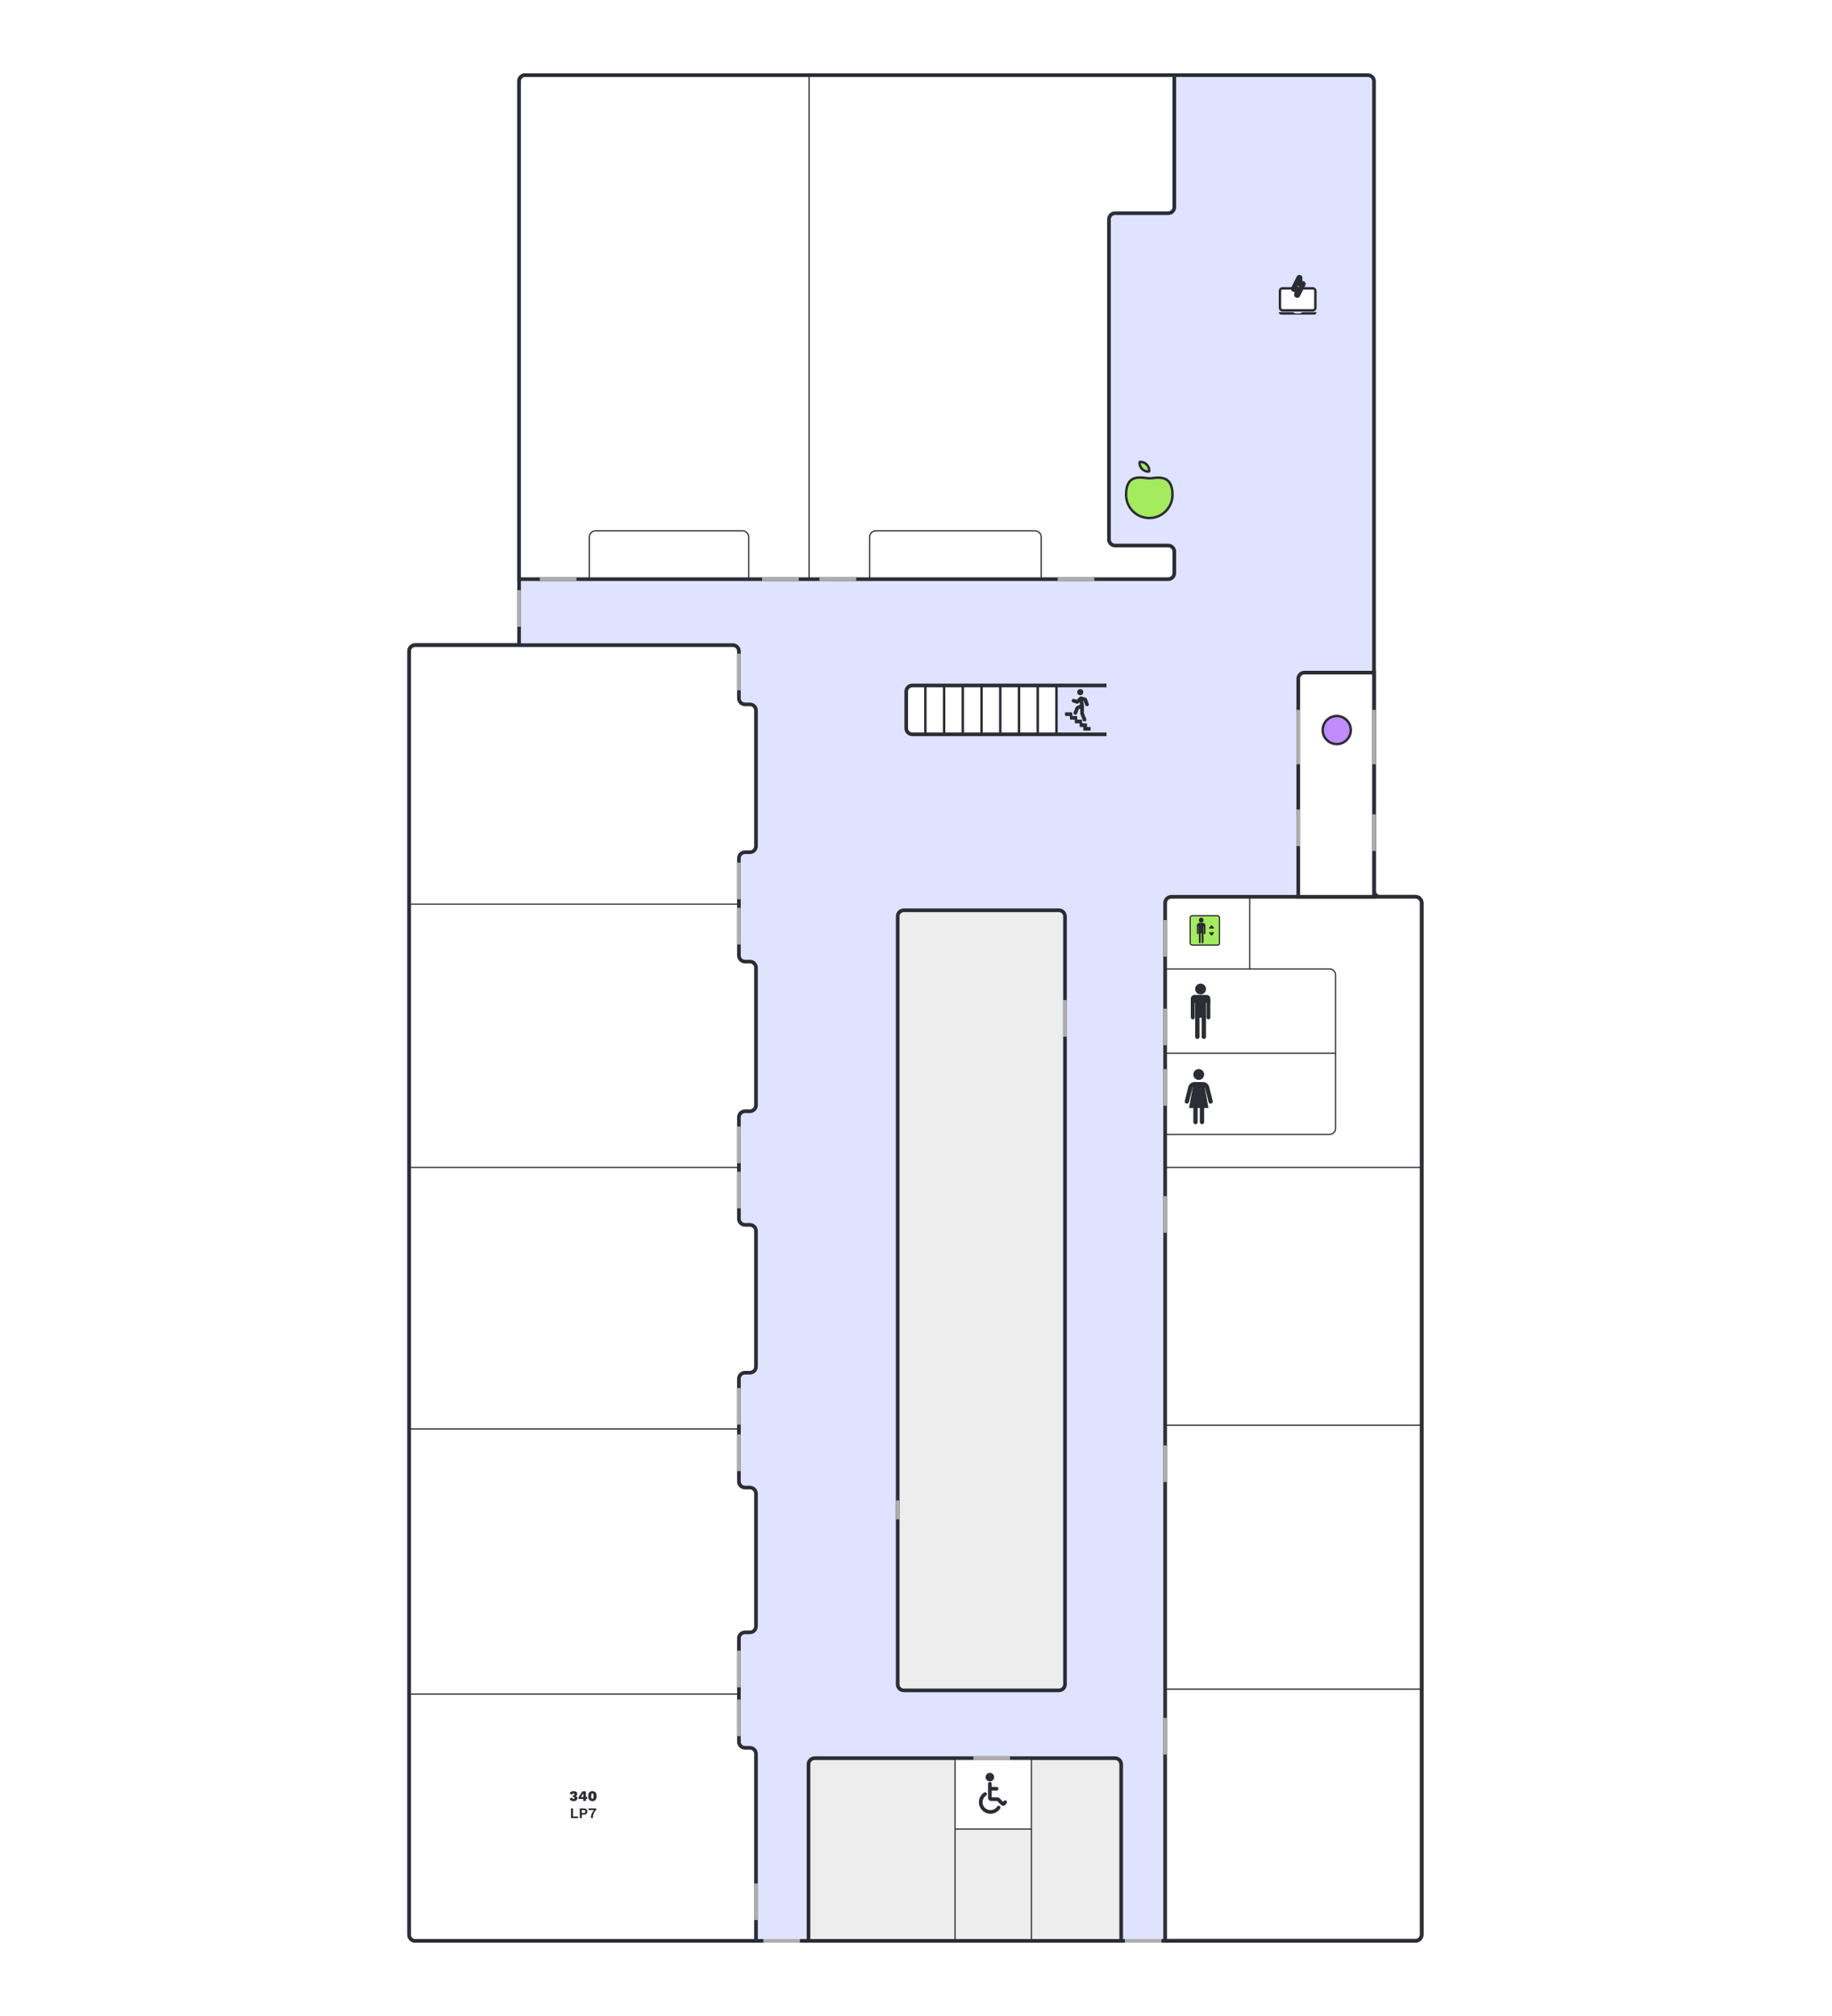 <svg width="1500" height="1650" viewBox="0 0 1500 1650" fill="none" xmlns="http://www.w3.org/2000/svg">
<rect width="1500" height="1650" fill="white"/>
<path d="M335 533V1583.5C335 1586.26 337.239 1588.5 340 1588.5H1159C1161.76 1588.5 1164 1586.26 1164 1583.5V739C1164 736.239 1161.76 734 1159 734H1130C1127.24 734 1125 731.761 1125 729V66.5C1125 63.739 1122.76 61.5 1120 61.5H430C427.239 61.5 425 63.739 425 66.5V528H340C337.239 528 335 530.239 335 533Z" fill="#E0E3FF" stroke="#2B2D34" stroke-width="3"/>
<path d="M908 474H425V66.5C425 63.739 427.239 61.5 430 61.5H961.5V169.5C961.5 172.261 959.261 174.5 956.5 174.5H913C910.239 174.5 908 176.739 908 179.5V441.5C908 444.261 910.239 446.5 913 446.5H956.5C959.261 446.5 961.5 448.739 961.5 451.5V469C961.5 471.761 959.261 474 956.5 474H908Z" fill="white" stroke="#2B2D34" stroke-width="3"/>
<path d="M959 734H1156H1159C1161.76 734 1164 736.239 1164 739V1583.36C1164 1586.12 1161.76 1588.36 1159 1588.36H954V739C954 736.239 956.239 734 959 734Z" fill="white" stroke="#2B2D34" stroke-width="3"/>
<path d="M918 1444V1588.5H662V1444C662 1441.24 664.239 1439 667 1439H913C915.761 1439 918 1441.24 918 1444Z" fill="#EDEDED" stroke="#2B2D34" stroke-width="3"/>
<path d="M619 1435.5V1588.5H340C337.239 1588.5 335 1586.26 335 1583.5V533C335 530.239 337.239 528 340 528H600C602.761 528 605 530.239 605 533V571.5C605 574.261 607.239 576.5 610 576.5H614C616.761 576.5 619 578.739 619 581.5V692.5C619 695.261 616.761 697.5 614 697.5H610C607.239 697.5 605 699.739 605 702.5V782C605 784.761 607.239 787 610 787H614C616.761 787 619 789.239 619 792V904.5C619 907.261 616.761 909.5 614 909.5H610C607.239 909.5 605 911.739 605 914.5V997.5C605 1000.26 607.239 1002.5 610 1002.5H614C616.761 1002.5 619 1004.74 619 1007.5V1118.5C619 1121.26 616.761 1123.5 614 1123.5H610C607.239 1123.5 605 1125.74 605 1128.5V1212.5C605 1215.26 607.239 1217.5 610 1217.5H614C616.761 1217.5 619 1219.74 619 1222.5V1331C619 1333.76 616.761 1336 614 1336H610C607.239 1336 605 1338.24 605 1341V1425.5C605 1428.26 607.239 1430.5 610 1430.5H614C616.761 1430.5 619 1432.74 619 1435.5Z" fill="white" stroke="#2B2D34" stroke-width="3"/>
<path d="M1063 555.5V734H1125V550.5H1068C1065.24 550.5 1063 552.739 1063 555.5Z" fill="white" stroke="#2B2D34" stroke-width="3"/>
<path d="M740 1383.5H867C869.761 1383.5 872 1381.26 872 1378.5V750C872 747.239 869.761 745 867 745H740C737.239 745 735 747.239 735 750V1378.5C735 1381.26 737.239 1383.5 740 1383.5Z" fill="#EDEDED" stroke="#2B2D34" stroke-width="3"/>
<rect x="782" y="1440.5" width="63" height="56" fill="white"/>
<path d="M605 1386.5H336.5M604.5 1169.5H335M604.5 955.5H335M604.5 740H335M782 1438.5V1497M782 1587.5V1497M782 1497H844.5M844.5 1438.5V1587.5M954 1382.5H1163.5M954 1166.5H1163M953 955.5H1163.5M953 928.5H1088.5C1091.26 928.5 1093.5 926.261 1093.5 923.5V862M953 793H1023.25M953 862H1093.5M1093.5 862V798C1093.5 795.239 1091.26 793 1088.5 793H1023.25M1023.25 793V734" stroke="#2B2D34"/>
<path d="M662.5 473.5V61" stroke="#2B2D34"/>
<path d="M852.5 473V439.5C852.5 436.739 850.261 434.5 847.5 434.5H717C714.239 434.5 712 436.739 712 439.5V473M613 473V439.5C613 436.739 610.761 434.5 608 434.5H487.5C484.739 434.5 482.5 436.739 482.5 439.5V473" stroke="#2B2D34"/>
<path d="M625 1588.5H655" stroke="#AEAEAE" stroke-width="3"/>
<path d="M921 1588.5H951" stroke="#AEAEAE" stroke-width="3"/>
<path d="M866 474H896" stroke="#AEAEAE" stroke-width="3"/>
<path d="M671 474H701" stroke="#AEAEAE" stroke-width="3"/>
<path d="M624 474H654" stroke="#AEAEAE" stroke-width="3"/>
<path d="M442 474H472" stroke="#AEAEAE" stroke-width="3"/>
<path d="M605 1421L605 1391" stroke="#AEAEAE" stroke-width="3"/>
<path d="M619 1571.5L619 1541.5" stroke="#AEAEAE" stroke-width="3"/>
<path d="M954 1436L954 1406" stroke="#AEAEAE" stroke-width="3"/>
<path d="M797 1439H827" stroke="#AEAEAE" stroke-width="3"/>
<path d="M954 1213L954 1183" stroke="#AEAEAE" stroke-width="3"/>
<path d="M954 1009L954 979" stroke="#AEAEAE" stroke-width="3"/>
<path d="M954 905L954 875" stroke="#AEAEAE" stroke-width="3"/>
<path d="M954 855.5L954 825.5" stroke="#AEAEAE" stroke-width="3"/>
<path d="M872 848.5L872 818.5" stroke="#AEAEAE" stroke-width="3"/>
<path d="M735 1243.5L735 1228" stroke="#AEAEAE" stroke-width="3"/>
<path d="M954 783L954 753" stroke="#AEAEAE" stroke-width="3"/>
<path d="M1063 692.5L1063 662.5" stroke="#AEAEAE" stroke-width="3"/>
<path d="M1125 625.5V581" stroke="#AEAEAE" stroke-width="3"/>
<path d="M1063 625.5V581" stroke="#AEAEAE" stroke-width="3"/>
<path d="M1125 696.5L1125 666.5" stroke="#AEAEAE" stroke-width="3"/>
<path d="M605 1381L605 1351" stroke="#AEAEAE" stroke-width="3"/>
<path d="M605 1204L605 1174" stroke="#AEAEAE" stroke-width="3"/>
<path d="M605 1166L605 1136" stroke="#AEAEAE" stroke-width="3"/>
<path d="M605 989L605 959" stroke="#AEAEAE" stroke-width="3"/>
<path d="M605 952L605 922" stroke="#AEAEAE" stroke-width="3"/>
<path d="M605 773L605 743" stroke="#AEAEAE" stroke-width="3"/>
<path d="M605 736L605 706" stroke="#AEAEAE" stroke-width="3"/>
<path d="M605 565L605 535" stroke="#AEAEAE" stroke-width="3"/>
<path d="M425 513L425 483" stroke="#AEAEAE" stroke-width="3"/>
<circle cx="983" cy="809.444" r="4.444" fill="#2B2D34"/>
<rect x="978.556" y="830.828" width="3.556" height="19.555" rx="1.778" fill="#2B2D34"/>
<rect x="975" y="817.879" width="3.235" height="16.457" rx="1.617" fill="#2B2D34"/>
<rect x="987.855" y="817.879" width="3.145" height="16.457" rx="1.572" fill="#2B2D34"/>
<rect x="983.889" y="830.828" width="3.556" height="19.555" rx="1.778" fill="#2B2D34"/>
<path d="M975 817.323C975 815.666 976.343 814.323 978 814.323H988C989.657 814.323 991 815.666 991 817.323V820.745H975V817.323Z" fill="#2B2D34"/>
<rect x="978.556" y="817.879" width="8.889" height="15.072" fill="#2B2D34"/>
<path d="M960 405C960 415.493 951.493 424 941 424C930.507 424 922 415.493 922 405C922 400.118 922.948 396.927 924.326 394.85C925.688 392.796 927.535 391.732 929.558 391.219C931.609 390.699 933.832 390.749 935.88 390.948C936.719 391.03 937.511 391.135 938.247 391.232C938.407 391.253 938.565 391.274 938.719 391.294C939.562 391.404 940.361 391.5 941 391.5C941.631 391.5 942.425 391.414 943.266 391.317C943.375 391.304 943.486 391.291 943.598 391.278C944.372 391.188 945.211 391.09 946.102 391.02C948.147 390.859 950.373 390.853 952.429 391.404C954.46 391.947 956.313 393.029 957.677 395.064C959.055 397.12 960 400.248 960 405Z" fill="#A4EB5D" stroke="#2B2D34" stroke-width="2"/>
<path d="M933 378.667C933 378.298 933.298 378 933.667 378C937.717 378 941 381.283 941 385.333C941 385.702 940.702 386 940.333 386C936.283 386 933 382.717 933 378.667Z" fill="#A4EB5D" stroke="#2B2D34" stroke-width="2" stroke-linejoin="round"/>
<circle cx="981.5" cy="879.423" r="4.423" fill="#2B2D34"/>
<rect x="977.077" y="900.703" width="3.538" height="19.461" rx="1.769" fill="#2B2D34"/>
<rect x="982.385" y="900.703" width="3.538" height="19.461" rx="1.769" fill="#2B2D34"/>
<path d="M977.077 887.384H985.923L989.461 906.845H973.539L977.077 887.384Z" fill="#2B2D34"/>
<path fill-rule="evenodd" clip-rule="evenodd" d="M972.922 889.635C973.512 887.273 975.635 885.615 978.071 885.615H984.929C987.365 885.615 989.488 887.273 990.078 889.635L992.947 901.108C993.184 902.056 992.607 903.017 991.66 903.254C990.712 903.491 989.751 902.915 989.514 901.967L986.646 890.493C986.449 889.706 985.741 889.153 984.929 889.153H978.071C977.259 889.153 976.551 889.706 976.354 890.493L973.486 901.967C973.249 902.915 972.288 903.491 971.34 903.254C970.393 903.017 969.816 902.056 970.053 901.108L972.922 889.635Z" fill="#2B2D34"/>
<path d="M810.5 1460V1464M823 1475L822.192 1476.08C821.827 1476.56 821.115 1476.62 820.685 1476.18L817.293 1472.79C817.105 1472.61 816.851 1472.5 816.586 1472.5H813.75H811.5C810.948 1472.5 810.5 1472.05 810.5 1471.5V1464M810.5 1464H816" stroke="#2B2D34" stroke-width="3" stroke-linecap="round"/>
<circle cx="810.5" cy="1454.5" r="3.5" fill="#2B2D34"/>
<path d="M817.652 1479.44C816.773 1480.76 815.523 1481.79 814.061 1482.39C812.6 1483 810.991 1483.15 809.439 1482.85C807.887 1482.54 806.462 1481.78 805.343 1480.66C804.224 1479.54 803.462 1478.11 803.154 1476.56C802.845 1475.01 803.003 1473.4 803.609 1471.94C804.214 1470.48 805.24 1469.23 806.555 1468.35" stroke="#2B2D34" stroke-width="3" stroke-linecap="round"/>
<rect x="1048" y="236" width="29" height="18" rx="2" fill="white" stroke="#2B2D34" stroke-width="2"/>
<path d="M1047 255.5L1058.29 255.5C1058.75 255.5 1059.18 255.68 1059.5 256C1059.82 256.32 1060.25 256.5 1060.71 256.5H1064.29C1064.75 256.5 1065.18 256.32 1065.5 256C1065.82 255.68 1066.25 255.5 1066.71 255.5L1078 255.5C1078 256.605 1077.1 257.5 1076 257.5H1049C1047.9 257.5 1047 256.605 1047 255.5Z" fill="#2B2D34"/>
<mask id="path-61-outside-1_835_1346" maskUnits="userSpaceOnUse" x="1056" y="224" width="14" height="20" fill="black">
<rect fill="white" x="1056" y="224" width="14" height="20"/>
<path fill-rule="evenodd" clip-rule="evenodd" d="M1064.44 227.554C1064.5 227 1063.74 226.78 1063.5 227.278L1059.05 236.161C1058.86 236.559 1059.24 236.999 1059.66 236.859L1061.44 236.264C1061.79 236.149 1062.14 236.429 1062.1 236.79L1061.63 241.277C1061.57 241.831 1062.32 242.051 1062.57 241.553L1067.01 232.67C1067.21 232.272 1066.83 231.832 1066.41 231.972L1064.62 232.568C1064.28 232.683 1063.93 232.403 1063.97 232.041L1064.44 227.554Z"/>
</mask>
<path fill-rule="evenodd" clip-rule="evenodd" d="M1064.44 227.554C1064.5 227 1063.74 226.78 1063.5 227.278L1059.05 236.161C1058.86 236.559 1059.24 236.999 1059.66 236.859L1061.44 236.264C1061.79 236.149 1062.14 236.429 1062.1 236.79L1061.63 241.277C1061.57 241.831 1062.32 242.051 1062.57 241.553L1067.01 232.67C1067.21 232.272 1066.83 231.832 1066.41 231.972L1064.62 232.568C1064.28 232.683 1063.93 232.403 1063.97 232.041L1064.44 227.554Z" fill="#F9CB48"/>
<path d="M1064.62 232.568L1063.99 230.67L1064.62 232.568ZM1063.97 232.041L1061.98 231.832L1063.97 232.041ZM1067.01 232.67L1068.8 233.565L1067.01 232.67ZM1066.41 231.972L1067.04 233.87L1066.41 231.972ZM1062.57 241.553L1060.78 240.659L1062.57 241.553ZM1061.44 236.264L1060.81 234.366L1061.44 236.264ZM1062.1 236.79L1060.11 236.581L1062.1 236.79ZM1063.5 227.278L1061.71 226.383L1063.5 227.278ZM1059.05 236.161L1057.27 235.266L1059.05 236.161ZM1059.66 236.859L1059.03 234.961L1059.66 236.859ZM1060.84 237.055L1065.28 228.172L1061.71 226.383L1057.27 235.266L1060.84 237.055ZM1060.81 234.366L1059.03 234.961L1060.29 238.756L1062.08 238.161L1060.81 234.366ZM1063.62 241.487L1064.09 237L1060.11 236.581L1059.64 241.068L1063.62 241.487ZM1065.22 231.776L1060.78 240.659L1064.36 242.448L1068.8 233.565L1065.22 231.776ZM1065.26 234.465L1067.04 233.87L1065.78 230.075L1063.99 230.67L1065.26 234.465ZM1062.45 227.344L1061.98 231.832L1065.96 232.25L1066.43 227.763L1062.45 227.344ZM1063.99 230.67C1065.03 230.325 1066.07 231.165 1065.96 232.25L1061.98 231.832C1061.79 233.64 1063.53 235.04 1065.26 234.465L1063.99 230.67ZM1068.8 233.565C1069.8 231.573 1067.89 229.371 1065.78 230.075L1067.04 233.87C1065.77 234.292 1064.63 232.971 1065.22 231.776L1068.8 233.565ZM1059.64 241.068C1059.35 243.836 1063.12 244.937 1064.36 242.448L1060.78 240.659C1061.53 239.165 1063.79 239.826 1063.62 241.487L1059.64 241.068ZM1062.08 238.161C1061.04 238.506 1060 237.666 1060.11 236.581L1064.09 237C1064.28 235.191 1062.54 233.791 1060.81 234.366L1062.08 238.161ZM1065.28 228.172C1064.54 229.666 1062.28 229.005 1062.45 227.344L1066.43 227.763C1066.72 224.995 1062.95 223.894 1061.71 226.383L1065.28 228.172ZM1057.27 235.266C1056.27 237.258 1058.18 239.46 1060.29 238.756L1059.03 234.961C1060.29 234.539 1061.44 235.86 1060.84 237.055L1057.27 235.266Z" fill="#2B2D34" mask="url(#path-61-outside-1_835_1346)"/>
<path d="M469.717 1474.12C468.821 1474.12 468.085 1473.96 467.509 1473.63C466.941 1473.29 466.545 1472.79 466.321 1472.13L468.553 1471.2C468.561 1471.48 468.609 1471.7 468.697 1471.86C468.785 1472.02 468.905 1472.14 469.057 1472.2C469.217 1472.26 469.385 1472.28 469.561 1472.28C469.737 1472.28 469.889 1472.26 470.017 1472.2C470.153 1472.14 470.257 1472.04 470.329 1471.92C470.401 1471.8 470.437 1471.66 470.437 1471.5C470.437 1471.32 470.397 1471.18 470.317 1471.07C470.245 1470.97 470.145 1470.9 470.017 1470.86C469.889 1470.81 469.741 1470.78 469.573 1470.78C469.461 1470.78 469.361 1470.79 469.273 1470.8C469.193 1470.8 469.097 1470.82 468.985 1470.83V1469.34C469.049 1469.35 469.113 1469.36 469.177 1469.37C469.241 1469.37 469.321 1469.37 469.417 1469.37C469.713 1469.37 469.929 1469.3 470.065 1469.18C470.201 1469.05 470.269 1468.84 470.269 1468.55C470.269 1468.31 470.201 1468.13 470.065 1468C469.937 1467.86 469.757 1467.8 469.525 1467.8C469.277 1467.8 469.065 1467.87 468.889 1468.02C468.721 1468.17 468.625 1468.44 468.601 1468.83L466.477 1468.14C466.541 1467.66 466.721 1467.26 467.017 1466.94C467.321 1466.62 467.701 1466.38 468.157 1466.21C468.621 1466.04 469.133 1465.96 469.693 1465.96C470.325 1465.96 470.857 1466.05 471.289 1466.22C471.729 1466.4 472.061 1466.65 472.285 1466.98C472.517 1467.31 472.633 1467.71 472.633 1468.18C472.633 1468.54 472.573 1468.84 472.453 1469.07C472.341 1469.3 472.197 1469.48 472.021 1469.62C471.845 1469.76 471.677 1469.86 471.517 1469.92C471.357 1469.98 471.233 1470 471.145 1470V1470.05C471.241 1470.05 471.377 1470.07 471.553 1470.11C471.737 1470.15 471.921 1470.23 472.105 1470.34C472.297 1470.45 472.457 1470.62 472.585 1470.84C472.721 1471.06 472.789 1471.35 472.789 1471.71C472.789 1472.2 472.653 1472.64 472.381 1473C472.109 1473.36 471.741 1473.64 471.277 1473.83C470.813 1474.02 470.293 1474.12 469.717 1474.12ZM477.597 1474V1472.38H473.733V1470.88C473.829 1470.7 473.953 1470.49 474.105 1470.24C474.265 1470 474.453 1469.71 474.669 1469.38L476.877 1466.08H479.733V1470.76H480.861V1472.38H479.733V1474H477.597ZM475.605 1470.76H477.633V1468.55C477.633 1468.42 477.633 1468.27 477.633 1468.12C477.641 1467.96 477.649 1467.8 477.657 1467.63H477.633C477.553 1467.78 477.469 1467.94 477.381 1468.1C477.293 1468.25 477.205 1468.39 477.117 1468.52L475.941 1470.27C475.893 1470.35 475.841 1470.43 475.785 1470.51C475.729 1470.59 475.669 1470.67 475.605 1470.76ZM485.039 1474.12C483.895 1474.12 483.039 1473.78 482.471 1473.1C481.903 1472.41 481.619 1471.39 481.619 1470.04C481.619 1468.69 481.903 1467.67 482.471 1466.99C483.039 1466.3 483.895 1465.96 485.039 1465.96C486.183 1465.96 487.035 1466.3 487.595 1466.99C488.163 1467.67 488.447 1468.69 488.447 1470.04C488.447 1471.39 488.163 1472.41 487.595 1473.1C487.035 1473.78 486.183 1474.12 485.039 1474.12ZM485.039 1472.25C485.287 1472.25 485.483 1472.18 485.627 1472.04C485.771 1471.91 485.875 1471.68 485.939 1471.36C486.003 1471.03 486.035 1470.59 486.035 1470.04C486.035 1469.49 486.003 1469.05 485.939 1468.73C485.875 1468.4 485.771 1468.17 485.627 1468.04C485.483 1467.9 485.287 1467.83 485.039 1467.83C484.791 1467.83 484.591 1467.9 484.439 1468.04C484.295 1468.17 484.191 1468.4 484.127 1468.73C484.063 1469.05 484.031 1469.49 484.031 1470.04C484.031 1470.59 484.063 1471.03 484.127 1471.36C484.191 1471.68 484.295 1471.91 484.439 1472.04C484.591 1472.18 484.791 1472.25 485.039 1472.25Z" fill="#2B2D34"/>
<path d="M469.161 1486.67H473.337V1488H467.505V1480.08H469.161V1486.67ZM478.036 1480.08C478.644 1480.08 479.164 1480.18 479.596 1480.39C480.028 1480.59 480.36 1480.88 480.592 1481.27C480.832 1481.64 480.952 1482.1 480.952 1482.64C480.952 1483.17 480.832 1483.63 480.592 1484.02C480.36 1484.39 480.028 1484.68 479.596 1484.89C479.164 1485.09 478.644 1485.19 478.036 1485.19H476.368V1488H474.712V1480.08H478.036ZM477.784 1483.88C478.28 1483.88 478.652 1483.78 478.9 1483.57C479.148 1483.36 479.272 1483.04 479.272 1482.64C479.272 1482.22 479.148 1481.91 478.9 1481.7C478.652 1481.49 478.28 1481.39 477.784 1481.39H476.368V1483.88H477.784ZM481.858 1480.08H488.134V1481.34C487.47 1482 486.942 1482.69 486.55 1483.39C486.158 1484.1 485.874 1484.83 485.698 1485.59C485.53 1486.35 485.446 1487.15 485.446 1488H483.802C483.802 1487.12 483.91 1486.28 484.126 1485.47C484.35 1484.65 484.69 1483.88 485.146 1483.14C485.61 1482.4 486.198 1481.68 486.91 1481L487.246 1481.44H481.858V1480.08Z" fill="#2B2D34"/>
<rect x="743" y="561" width="122" height="40" fill="white"/>
<path d="M886.5 592C886.224 592 886 591.776 886 591.5V589.5C886 589.224 885.776 589 885.5 589H882.509C882.233 589 882.009 588.777 882.009 588.502L882.002 586.498C882.001 586.223 881.777 586 881.502 586H878.5C878.224 586 878 585.776 878 585.5V583.5C878 583.224 877.776 583 877.5 583H872.5C872.224 583 872 583.224 872 583.5V585.5C872 585.776 872.224 586 872.5 586H875.5C875.776 586 876 586.224 876 586.5V588.5C876 588.776 876.224 589 876.5 589H879.5C879.776 589 880 589.224 880 589.5V591.5C880 591.776 880.224 592 880.5 592H883.5C883.776 592 884 592.224 884 592.5V594.5C884 594.776 884.224 595 884.5 595H886.5C886.776 595 887 595.224 887 595.5V597.5C887 597.776 887.224 598 887.5 598H892.5C892.776 598 893 597.776 893 597.5V595.5C893 595.224 892.776 595 892.5 595H890.5C890.224 595 890 594.776 890 594.5V592.5C890 592.224 889.776 592 889.5 592H886.5Z" fill="#2B2D34"/>
<path d="M888 589L886 584V577.5M886 577.5L882 579.5L880.5 583.5M886 577.5L885 571.5M885 571.5L882 574.5L879 573.5M885 571.5L888.5 572.5L890 576.5" stroke="#2B2D34" stroke-width="3" stroke-linecap="round" stroke-linejoin="round"/>
<circle cx="2.5" cy="2.5" r="2.5" transform="matrix(-1 0 0 1 887 564)" fill="#2B2D34"/>
<path d="M773 561V600" stroke="#2B2D34" stroke-width="2"/>
<path d="M757.667 561V600" stroke="#2B2D34" stroke-width="2"/>
<path d="M788.333 561V600" stroke="#2B2D34" stroke-width="2"/>
<path d="M803.667 561V600" stroke="#2B2D34" stroke-width="2"/>
<path d="M865 561V600" stroke="#2B2D34" stroke-width="2"/>
<path d="M834.333 561V600" stroke="#2B2D34" stroke-width="2"/>
<path d="M819 561V600" stroke="#2B2D34" stroke-width="2"/>
<path d="M849.667 561V600" stroke="#2B2D34" stroke-width="2"/>
<path d="M906 561H747C744.239 561 742 563.239 742 566V596C742 598.761 744.239 601 747 601H906" stroke="#2B2D34" stroke-width="3"/>
<circle cx="1094.5" cy="597.5" r="11.5" fill="#C28CFC" stroke="#2B2D34" stroke-width="2"/>
<rect x="974.5" y="749.5" width="24" height="24" rx="1.5" fill="#A4EB5D" stroke="#2B2D34"/>
<path d="M991.622 757.436C991.821 757.206 992.179 757.206 992.378 757.436L993.882 759.173C994.162 759.496 993.932 760 993.504 760H990.496C990.068 760 989.838 759.496 990.118 759.173L991.622 757.436Z" fill="#2B2D34"/>
<path d="M992.378 765.564C992.179 765.794 991.821 765.794 991.622 765.564L990.118 763.827C989.838 763.504 990.068 763 990.496 763L993.504 763C993.932 763 994.162 763.504 993.882 763.827L992.378 765.564Z" fill="#2B2D34"/>
<path d="M985.444 753.057C985.444 754.192 984.574 755.113 983.5 755.113C982.426 755.113 981.556 754.192 981.556 753.057C981.556 751.921 982.426 751 983.5 751C984.574 751 985.444 751.921 985.444 753.057Z" fill="#2B2D34"/>
<path d="M981.556 763.774C981.556 763.319 981.904 762.951 982.333 762.951C982.763 762.951 983.111 763.319 983.111 763.774V771.177C983.111 771.632 982.763 772 982.333 772C981.904 772 981.556 771.632 981.556 771.177V763.774Z" fill="#2B2D34"/>
<path d="M980 757.708C980 757.294 980.317 756.959 980.708 756.959C981.098 756.959 981.415 757.294 981.415 757.708V763.826C981.415 764.239 981.098 764.575 980.708 764.575C980.317 764.575 980 764.239 980 763.826V757.708Z" fill="#2B2D34"/>
<path d="M985.624 757.687C985.624 757.285 985.932 756.959 986.312 756.959C986.692 756.959 987 757.285 987 757.687V763.847C987 764.249 986.692 764.575 986.312 764.575C985.932 764.575 985.624 764.249 985.624 763.847V757.687Z" fill="#2B2D34"/>
<path d="M983.889 763.774C983.889 763.319 984.237 762.951 984.667 762.951C985.096 762.951 985.444 763.319 985.444 763.774V771.177C985.444 771.632 985.096 772 984.667 772C984.237 772 983.889 771.632 983.889 771.177V763.774Z" fill="#2B2D34"/>
<path d="M980 757.437C980 756.265 980.899 755.314 982.007 755.314H984.993C986.101 755.314 987 756.265 987 757.437V758.286H980V757.437Z" fill="#2B2D34"/>
<path d="M981.556 756.959H985.444V763.933H981.556V756.959Z" fill="#2B2D34"/>
</svg>
